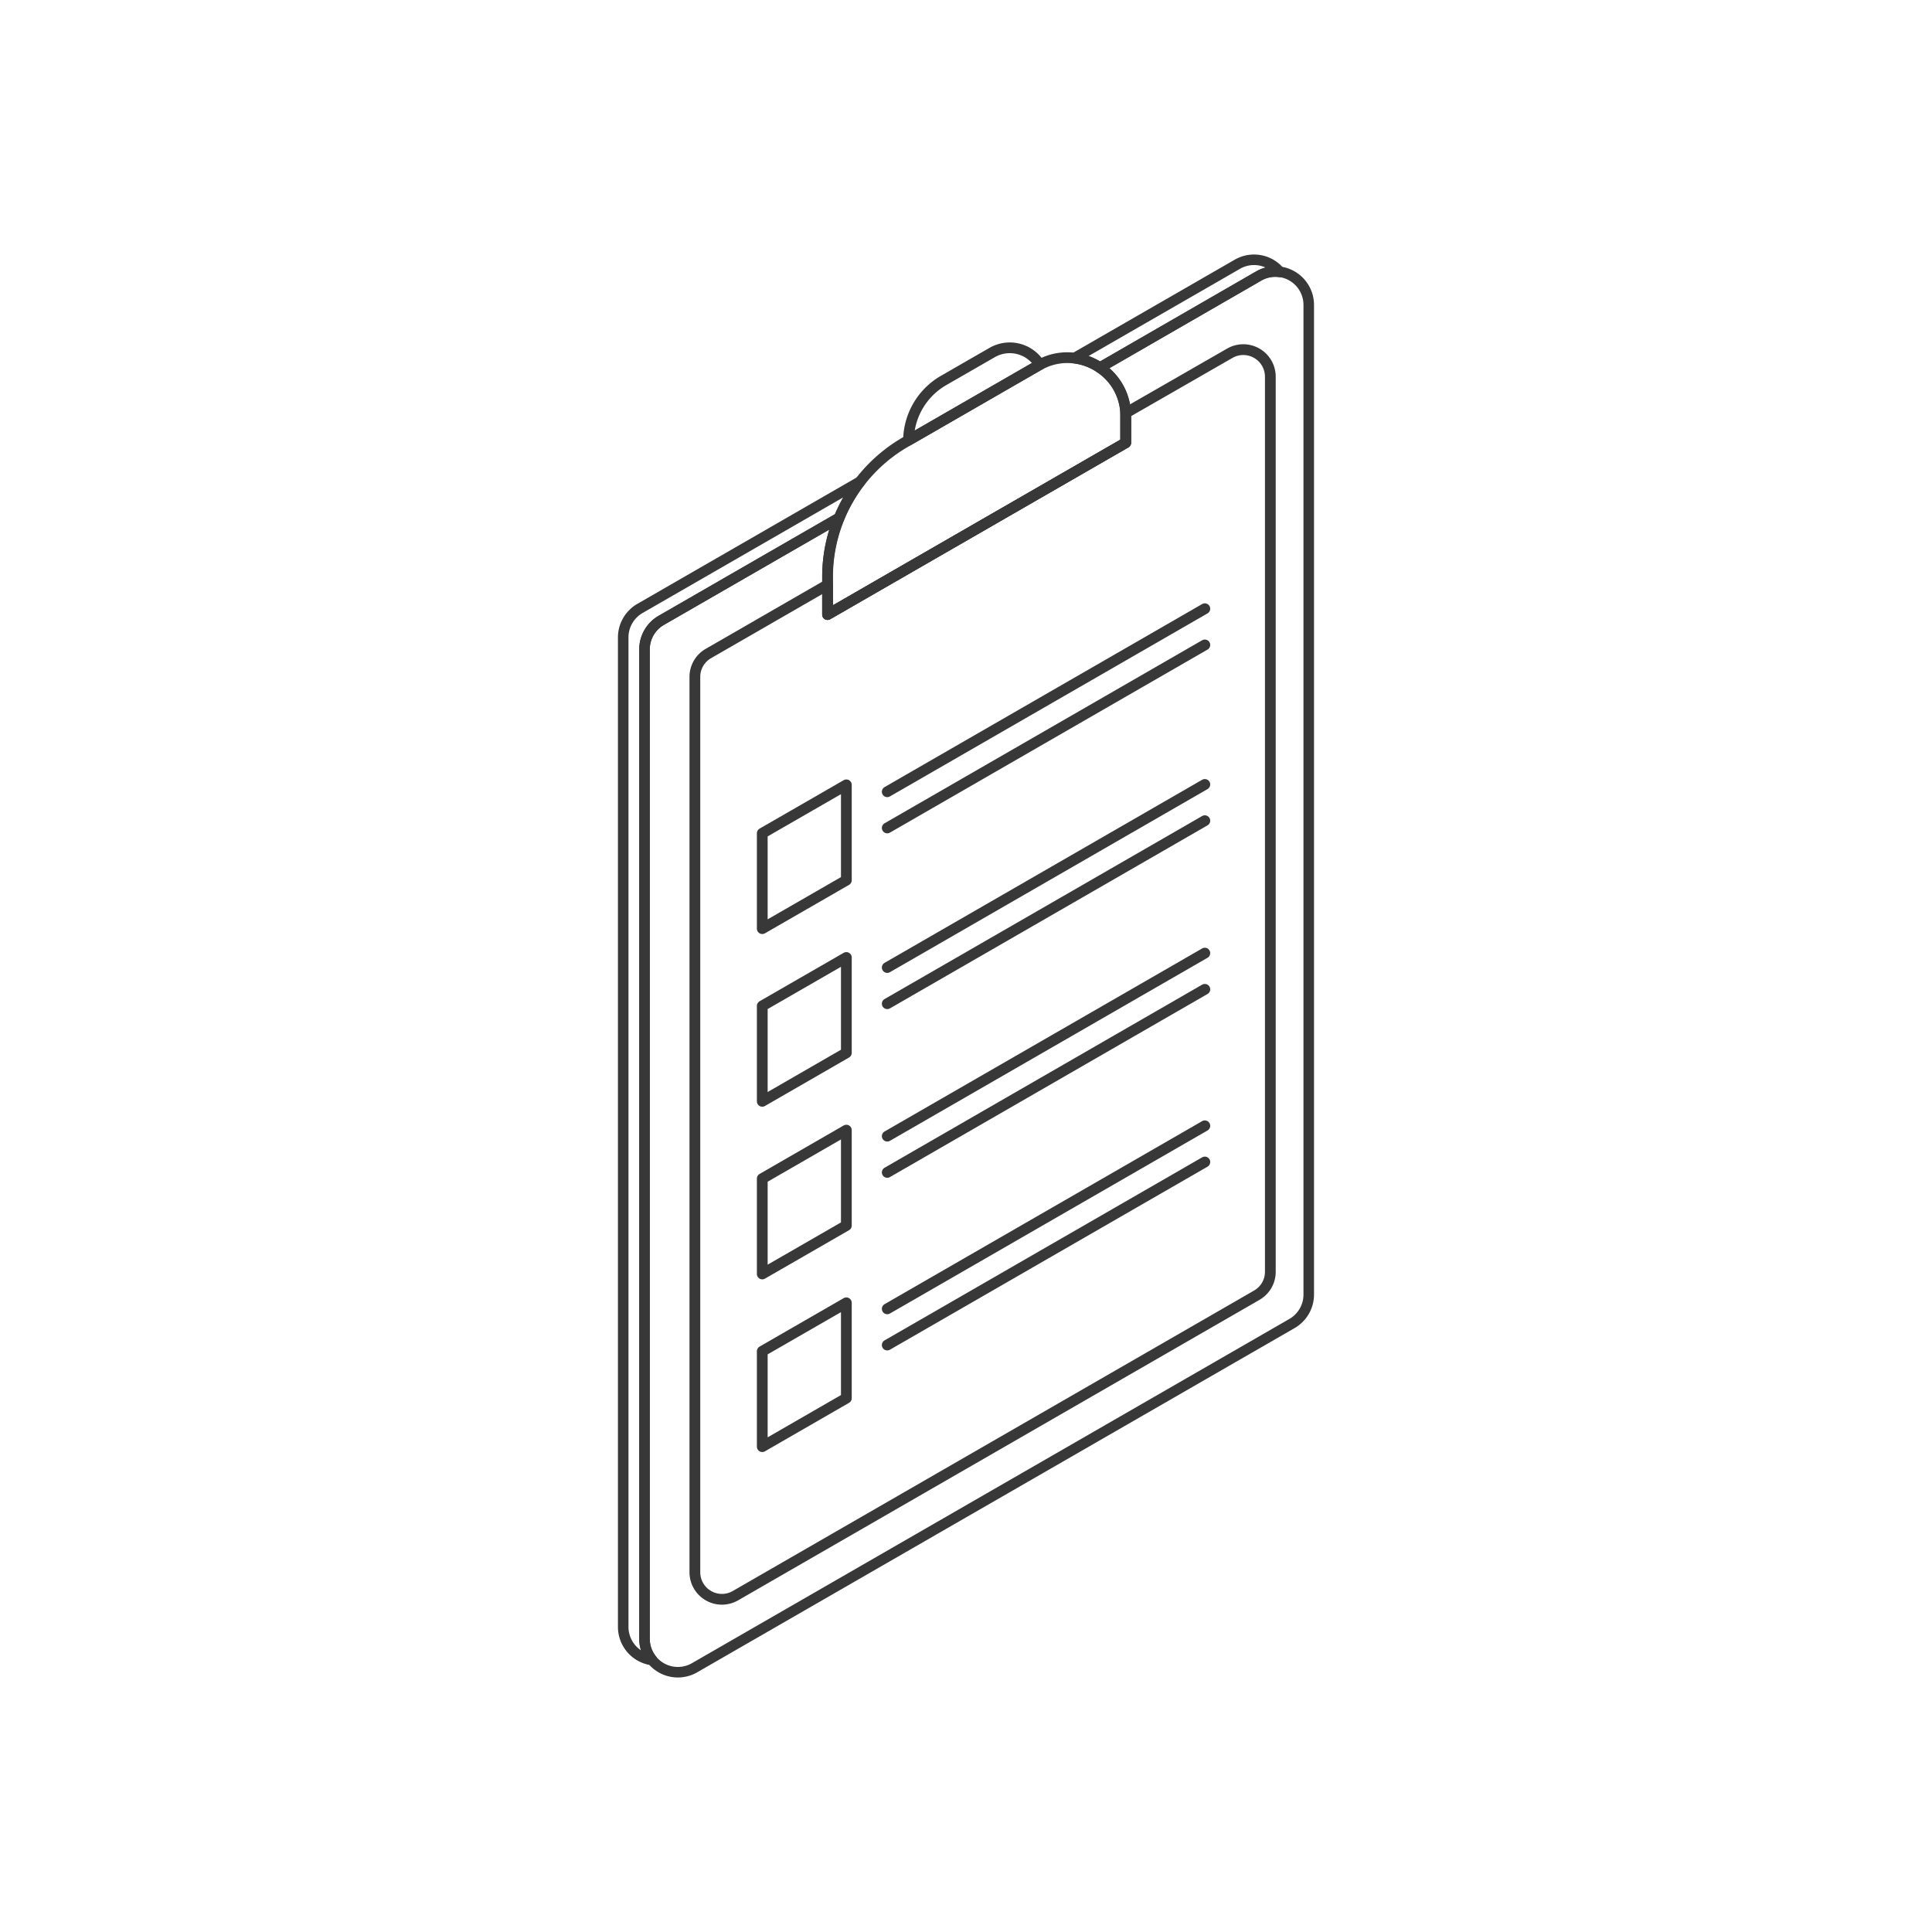 <svg id="Layer_2" data-name="Layer 2" xmlns="http://www.w3.org/2000/svg" viewBox="0 0 420 420"><defs><style>.cls-1,.cls-2,.cls-3{fill:none;stroke:#383838;stroke-linecap:round;stroke-linejoin:round;}.cls-1{stroke-width:2.29px;}.cls-2{stroke-width:2.33px;}.cls-3{stroke-width:2.34px;}</style></defs><path class="cls-1" d="M284.51,66.33V281.42a7.28,7.28,0,0,1-3.64,6.3L151,362.55a7.26,7.26,0,0,1-9.24-1.67,7.19,7.19,0,0,1-1.66-4.63V141.16a7.28,7.28,0,0,1,3.64-6.3l38.66-22.28a33.79,33.79,0,0,0-2.52,12.82v8.2l64.82-37.35V90.46c0-.23,0-.45,0-.68a12.53,12.53,0,0,0-5.61-9.86L273.61,60a7.18,7.18,0,0,1,4.61-.91A7.27,7.27,0,0,1,284.51,66.33Z"/><path class="cls-1" d="M187,104.68a33.85,33.85,0,0,0-4.58,7.9l-38.66,22.28a7.28,7.28,0,0,0-3.64,6.3V356.25a7.19,7.19,0,0,0,1.66,4.63,7.27,7.27,0,0,1-6.3-7.22V138.57a7.28,7.28,0,0,1,3.64-6.3Z"/><path class="cls-1" d="M278.22,59.12a7.18,7.18,0,0,0-4.61.91L239.1,79.92a12.66,12.66,0,0,0-5.54-2.07L269,57.44A7.26,7.26,0,0,1,278.22,59.12Z"/><path class="cls-2" d="M226.05,79.28l-.35.19L197.5,95.72a15.24,15.24,0,0,1,7.61-13l10.55-6.07A7.66,7.66,0,0,1,226.05,79.28Z"/><path class="cls-3" d="M244.73,90.46v5.79L179.91,133.6v-8.2a33.87,33.87,0,0,1,16.93-29.3l.66-.38,28.2-16.25.35-.19a12.42,12.42,0,0,1,7.51-1.43,12.66,12.66,0,0,1,5.54,2.07,12.53,12.53,0,0,1,5.61,9.86C244.72,90,244.73,90.23,244.73,90.46Z"/><path class="cls-3" d="M276.16,81.83V276.47a5.86,5.86,0,0,1-2.94,5.09L159.87,346.89a5.88,5.88,0,0,1-8.81-5.1V147.15a5.85,5.85,0,0,1,2.95-5.09l25.9-14.93v6.47l64.82-37.35V90.46c0-.23,0-.45,0-.68l22.64-13A5.88,5.88,0,0,1,276.16,81.83Z"/><polygon class="cls-3" points="183.99 191.35 165.71 201.88 165.71 181.15 183.99 170.62 183.99 191.35"/><polygon class="cls-3" points="183.99 228.88 165.71 239.42 165.71 218.68 183.99 208.15 183.99 228.88"/><polygon class="cls-3" points="183.99 266.42 165.71 276.95 165.71 256.22 183.99 245.68 183.99 266.42"/><polygon class="cls-3" points="183.99 303.95 165.71 314.49 165.71 293.75 183.99 283.22 183.99 303.95"/><line class="cls-3" x1="192.88" y1="172.12" x2="261.92" y2="132.33"/><line class="cls-3" x1="192.88" y1="179.99" x2="261.92" y2="140.2"/><line class="cls-3" x1="192.88" y1="210.33" x2="261.92" y2="170.53"/><line class="cls-3" x1="192.88" y1="218.2" x2="261.92" y2="178.41"/><line class="cls-3" x1="192.88" y1="246.99" x2="261.92" y2="207.2"/><line class="cls-3" x1="192.88" y1="254.87" x2="261.92" y2="215.07"/><line class="cls-3" x1="192.88" y1="284.53" x2="261.92" y2="244.74"/><line class="cls-3" x1="192.88" y1="292.4" x2="261.92" y2="252.61"/></svg>